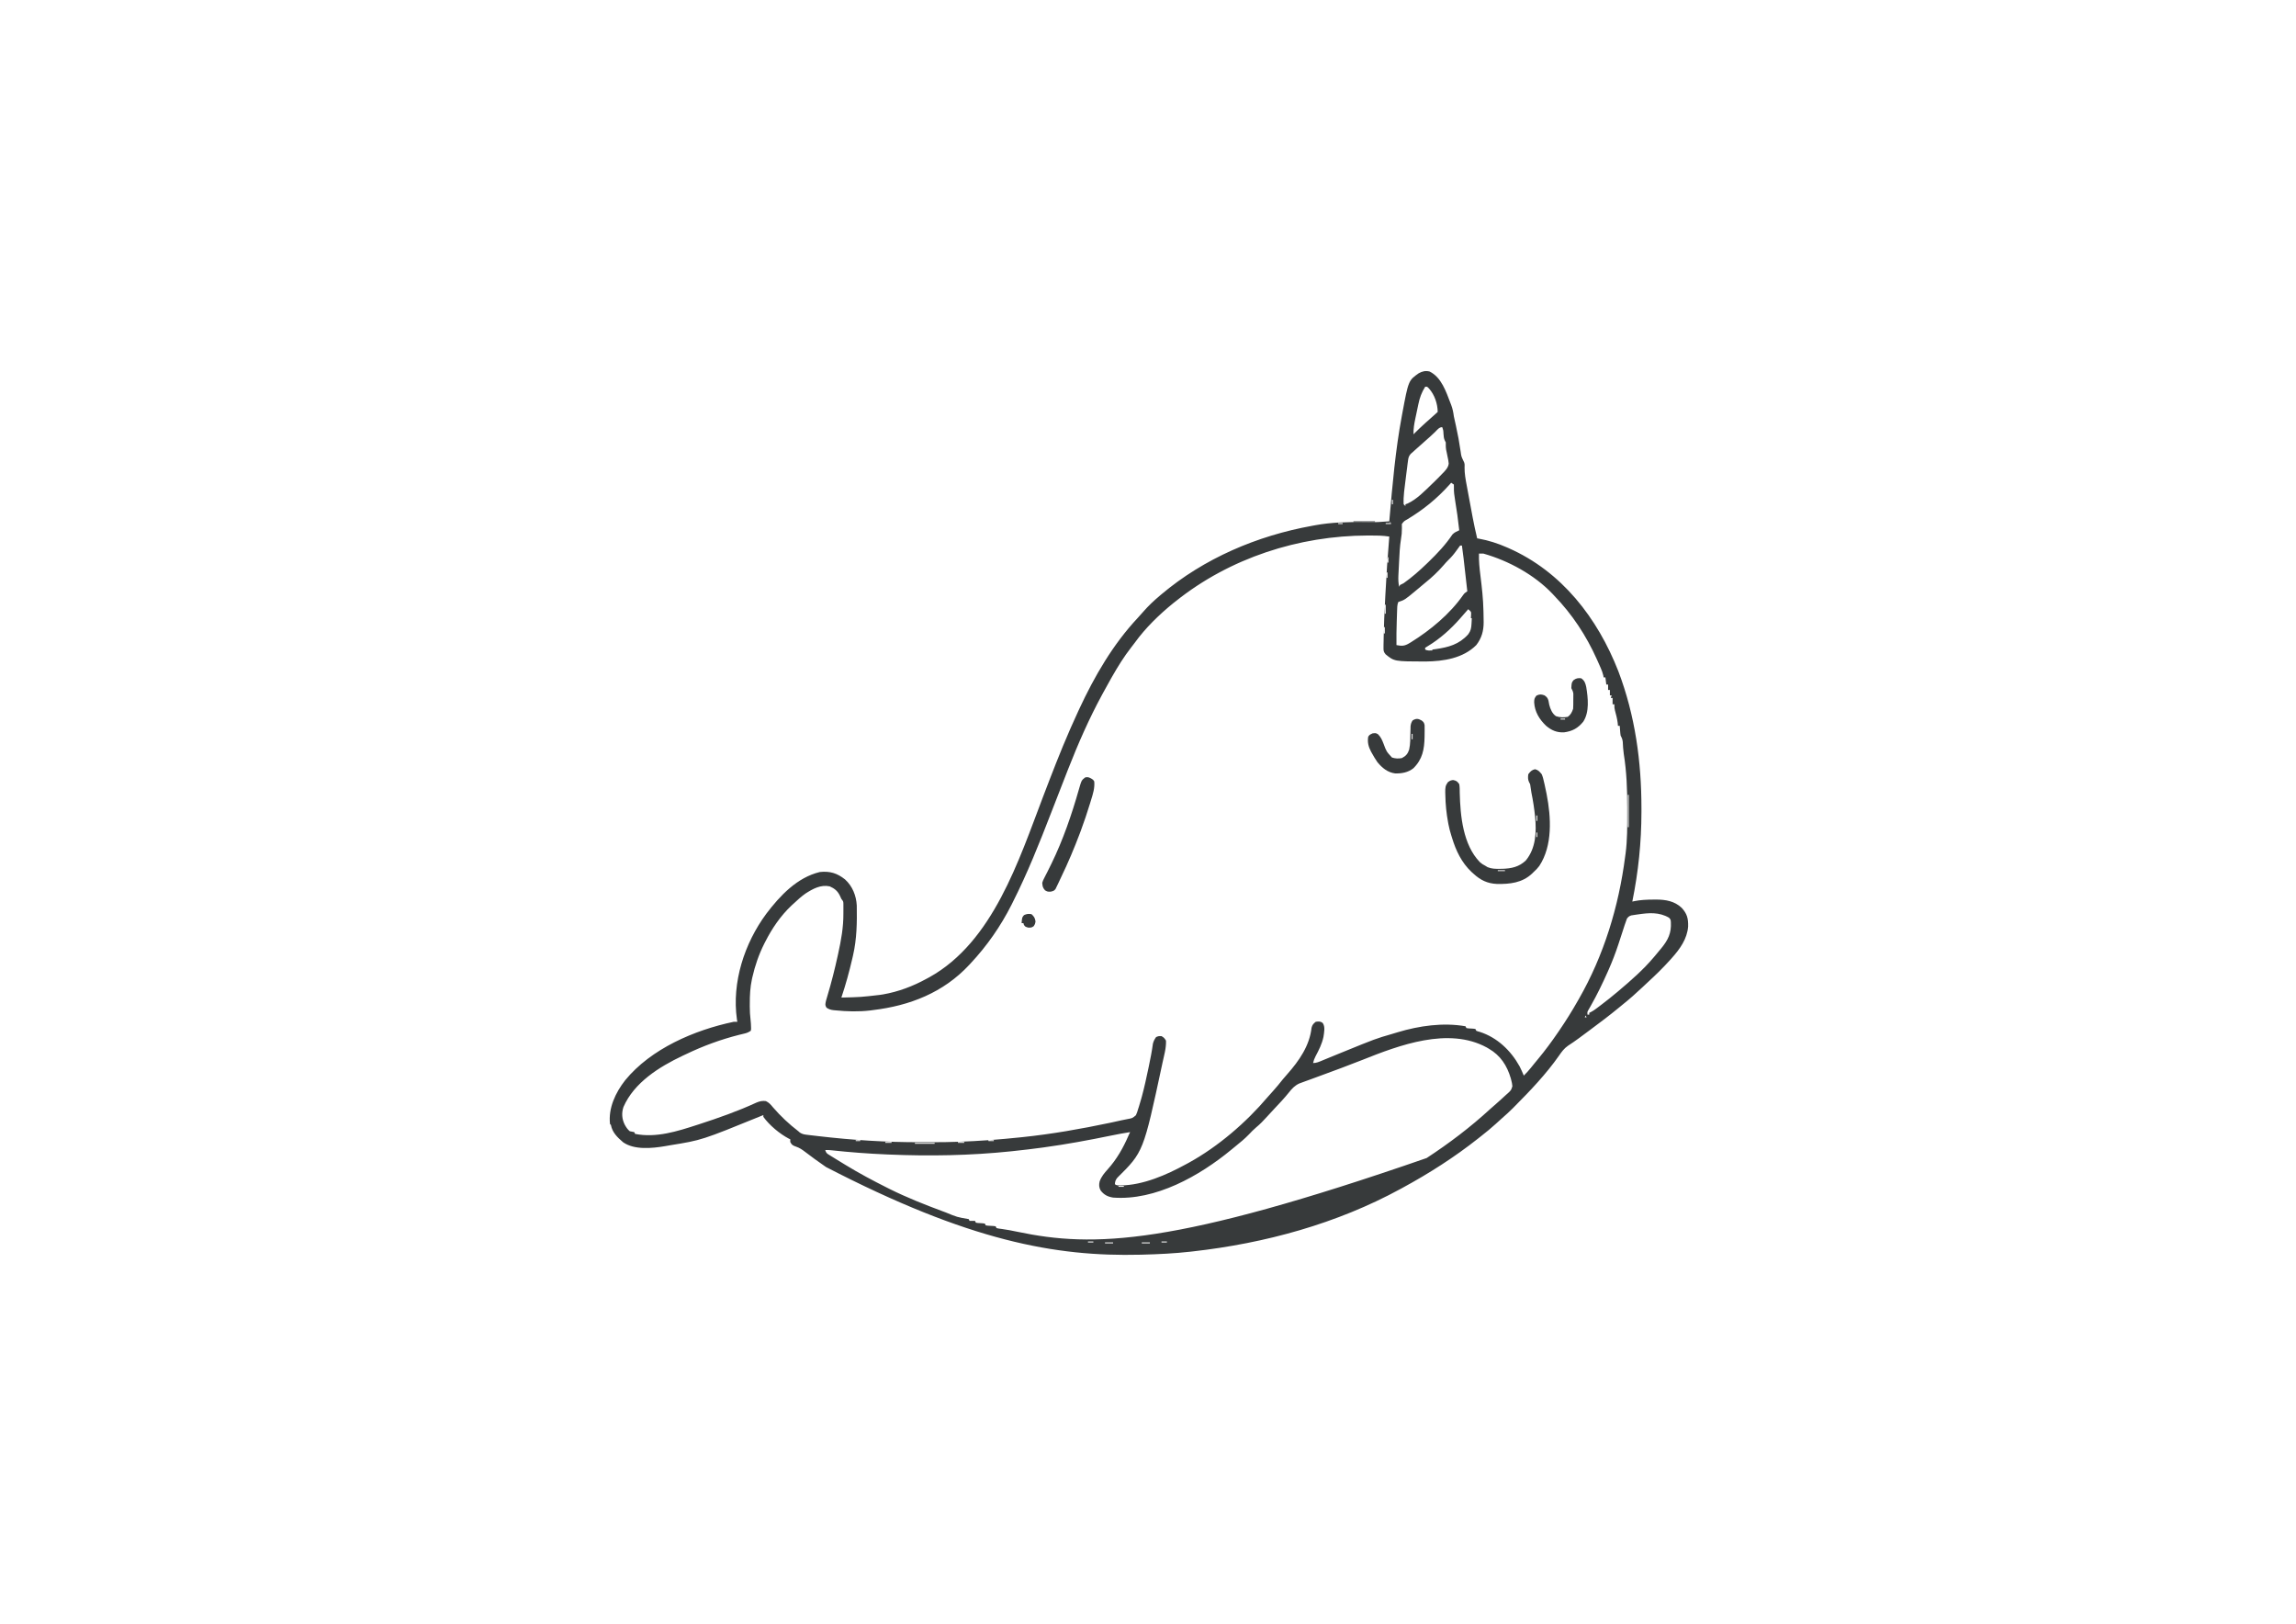 <?xml version='1.0' encoding='UTF-8'?>
<svg xmlns="http://www.w3.org/2000/svg" width="297" height="210" viewBox="0 0 297 210">
  <rect x="0" y="0" width="297" height="210" fill="white"/>
  <g transform="translate(74.5,31.0) scale(0.116)"><path d="M0 0 C13.19 6.51 18.32 22.46 23.25 35.25 C23.51 35.91 23.77 36.57 24.03 37.25 C25.64 41.52 26.42 45.5 27 50 C27.72 53.49 28.52 56.96 29.31 60.44 C31.45 69.97 33.17 79.52 34.57 89.19 C35.31 94.62 35.31 94.62 37.62 99.49 C39.21 102.38 39.08 103.56 38.94 106.8 C38.86 113.63 40.03 120.05 41.3 126.74 C41.54 128.03 41.77 129.31 42.02 130.64 C42.52 133.34 43.02 136.05 43.53 138.75 C44.18 142.18 44.82 145.6 45.45 149.03 C46.06 152.35 46.68 155.67 47.3 158.99 C47.53 160.2 47.75 161.41 47.98 162.66 C49.46 170.49 51.15 178.25 53 186 C53.95 186.17 53.95 186.17 54.92 186.34 C65.65 188.28 76.03 191.61 86 196 C86.65 196.28 87.3 196.57 87.98 196.86 C147.34 223.03 187.27 274.85 210.46 334.23 C229.16 383.43 236.24 435 236.19 487.38 C236.19 488.58 236.19 489.78 236.19 491.02 C236.14 524.96 232.77 557.72 226 591 C226.6 590.86 227.2 590.71 227.82 590.56 C235.13 589.06 242.24 588.78 249.69 588.75 C251.15 588.74 251.15 588.74 252.64 588.72 C263.27 588.77 273.05 590.4 281.05 597.93 C287.12 604.59 288.42 609.7 288.25 618.66 C287.22 632.6 279.03 643.87 270 654 C269.49 654.57 268.99 655.13 268.47 655.72 C260.38 664.72 251.83 673.09 242.91 681.24 C240.96 683.04 239.03 684.85 237.11 686.67 C229.96 693.43 222.69 699.87 215 706 C213.82 706.97 212.64 707.94 211.47 708.91 C200.9 717.62 190.01 725.85 179 734 C178.15 734.63 177.3 735.26 176.42 735.91 C173.91 737.78 171.39 739.64 168.88 741.5 C168.08 742.09 167.29 742.68 166.47 743.29 C162.49 746.22 158.47 749.01 154.31 751.69 C149.92 754.74 147.24 758.39 144.25 762.79 C129.93 783.26 112.2 801.84 94.62 819.5 C93.98 820.15 93.34 820.79 92.68 821.46 C88.86 825.26 84.93 828.87 80.85 832.4 C78.39 834.53 76.01 836.73 73.62 838.94 C68.58 843.53 63.38 847.81 58 852 C56.69 853.04 55.38 854.08 54.07 855.12 C27.7 875.97 -0.49 893.96 -30 910 C-30.79 910.43 -31.57 910.86 -32.38 911.3 C-103.5 950.12 -183.78 972.01 -264 981 C-264.99 981.11 -265.97 981.22 -266.99 981.34 C-284.62 983.31 -302.28 984.17 -320 984.62 C-320.86 984.65 -321.72 984.67 -322.61 984.69 C-417.53 987.02 -513.68 969.38 -673 887 C-673.68 886.52 -674.37 886.05 -675.08 885.56 C-682.36 880.5 -689.56 875.37 -696.56 869.94 C-699.83 867.45 -702.67 865.51 -706.56 864.19 C-710.1 862.96 -711.34 862.31 -713 859 C-713 858.01 -713 857.02 -713 856 C-713.54 855.75 -714.09 855.51 -714.65 855.25 C-725.04 849.71 -736.1 840.47 -743 831 C-743 830.34 -743 829.68 -743 829 C-743.76 829.31 -744.52 829.62 -745.31 829.94 C-811.72 856.98 -811.72 856.98 -846.79 862.64 C-848.78 862.96 -850.76 863.32 -852.74 863.68 C-867.05 866.09 -886.79 868.08 -899.31 859.38 C-905.73 853.88 -911.41 848.5 -913 840 C-913.33 839.67 -913.66 839.34 -914 839 C-916.04 821.24 -907.85 803.91 -897.1 790.2 C-868.21 754.91 -819.81 734.2 -776 725 C-774.68 725 -773.36 725 -772 725 C-772.24 723.64 -772.24 723.64 -772.48 722.26 C-778.31 681.04 -764.11 637.49 -739.7 604.52 C-724.49 584.46 -705.42 564.09 -680 558 C-668.69 556.82 -660.66 559.29 -651.85 566.32 C-643.62 573.81 -639.4 584.36 -638.82 595.4 C-638.53 614.33 -638.73 632.45 -643 651 C-643.26 652.13 -643.51 653.26 -643.78 654.42 C-647.19 669.16 -651.18 683.66 -656 698 C-634.42 697.48 -634.42 697.48 -613 695 C-611.83 694.82 -610.65 694.64 -609.44 694.45 C-592.32 691.45 -576.18 685.36 -561 677 C-559.95 676.44 -558.89 675.87 -557.8 675.29 C-486.91 635.86 -458.1 544.8 -430.92 473.62 C-421.35 448.58 -411.76 423.55 -401 399 C-400.43 397.69 -400.43 397.69 -399.84 396.36 C-397.29 390.54 -394.67 384.76 -392 379 C-391.58 378.09 -391.16 377.17 -390.72 376.23 C-373.75 339.72 -353.16 304.21 -325.5 274.68 C-323.36 272.39 -321.29 270.06 -319.25 267.69 C-313.65 261.25 -307.52 255.49 -301 250 C-300.47 249.55 -299.94 249.1 -299.39 248.63 C-251.51 208.22 -192.35 183.05 -131 172 C-129.86 171.79 -128.73 171.58 -127.56 171.36 C-109.29 168.04 -91.49 167.65 -72.99 167.92 C-72.17 167.93 -71.35 167.94 -70.51 167.96 C-69.31 167.97 -69.31 167.97 -68.09 167.99 C-60.36 168.07 -52.7 167.62 -45 167 C-44.95 166.4 -44.9 165.8 -44.84 165.18 C-41.5 126.39 -38.17 87.74 -31 49.44 C-30.84 48.56 -30.68 47.69 -30.51 46.79 C-23.64 9.99 -23.64 9.99 -12.12 1.88 C-8.06 -0.28 -4.51 -1.2 0 0 Z M-5 17 C-9 23.37 -11.14 29.28 -12.62 36.62 C-12.83 37.58 -13.03 38.54 -13.24 39.53 C-13.65 41.45 -14.05 43.38 -14.45 45.31 C-14.94 47.71 -15.46 50.12 -15.98 52.52 C-17.24 58.44 -18.15 63.91 -18 70 C-17.31 69.3 -16.61 68.59 -15.89 67.87 C-12.9 64.87 -9.8 61.99 -6.69 59.12 C-6.12 58.6 -5.55 58.08 -4.97 57.54 C-1.16 54.04 2.69 50.59 6.61 47.21 C7.43 46.5 8.23 45.77 9 45 C8.84 35.81 5.54 26.01 -0.58 19.08 C-2.72 16.78 -2.72 16.78 -5 17 Z M-28 39 C-27 41 -27 41 -27 41 Z M10 43 C11 45 11 45 11 45 Z M5.88 67.56 C4.69 68.68 3.5 69.79 2.32 70.9 C1.46 71.71 1.46 71.71 0.58 72.53 C-1.9 74.84 -4.46 77.06 -7.03 79.28 C-9.45 81.4 -11.85 83.54 -14.25 85.69 C-15.06 86.41 -15.87 87.14 -16.7 87.89 C-17.46 88.58 -18.22 89.28 -19 90 C-19.68 90.58 -20.37 91.16 -21.07 91.76 C-23.45 94.53 -23.73 96.29 -24.2 99.88 C-24.35 101.04 -24.51 102.2 -24.67 103.4 C-24.82 104.63 -24.97 105.86 -25.12 107.12 C-25.37 109.01 -25.37 109.01 -25.62 110.93 C-26.1 114.62 -26.55 118.31 -27 122 C-27.18 123.46 -27.18 123.46 -27.37 124.95 C-27.67 127.38 -27.97 129.81 -28.25 132.25 C-28.33 132.93 -28.41 133.61 -28.49 134.32 C-28.99 138.92 -29.22 143.38 -29 148 C-28.34 148.66 -27.68 149.32 -27 150 C-27 149.34 -27 148.68 -27 148 C-25.95 147.64 -25.95 147.64 -24.88 147.28 C-14.38 142.62 -5.23 132.9 3 125 C3.73 124.3 3.73 124.3 4.48 123.59 C7.73 120.47 10.89 117.27 14 114 C14.75 113.23 15.5 112.46 16.28 111.66 C18.86 108.74 20.83 106.52 21.27 102.57 C21.05 99.96 20.6 97.55 20 95 C19.64 93.25 19.29 91.5 18.94 89.75 C18.76 88.93 18.58 88.11 18.4 87.26 C17.91 84.49 18 81.81 18 79 C17.68 78.4 17.36 77.8 17.04 77.19 C15.77 74.52 15.62 72.31 15.44 69.38 C15.26 65.54 15.26 65.54 14 62 C10.5 62 8.3 65.25 5.88 67.56 Z M15 68 C16 70 16 70 16 70 Z M-34 72 C-33 75 -33 75 -33 75 Z M-36 87 C-35 89 -35 89 -35 89 Z M-37 94 C-36 97 -36 97 -36 97 Z M-38 104 C-37 106 -37 106 -37 106 Z M-39 112 C-38 115 -38 115 -38 115 Z M-40 122 C-39 125 -39 125 -39 125 Z M24 124 C23.35 124.74 22.69 125.48 22.02 126.24 C8.15 141.73 -7.16 154.14 -24.99 164.83 C-28.58 166.82 -28.58 166.82 -31 170 C-31.02 171.6 -30.99 173.21 -30.94 174.81 C-30.89 178.88 -31.2 182.61 -31.93 186.61 C-33.27 194.95 -33.67 203.31 -34.06 211.74 C-34.19 214.46 -34.33 217.17 -34.47 219.89 C-34.56 221.63 -34.65 223.38 -34.73 225.12 C-34.77 225.92 -34.82 226.73 -34.86 227.56 C-35.05 231.86 -34.9 235.75 -34 240 C-33.5 239.01 -33.5 239.01 -33 238 C-31.67 237.33 -30.33 236.66 -29 236 C-19.66 229.41 -11.21 221.93 -3 214 C-2.38 213.4 -1.76 212.8 -1.11 212.18 C8.67 202.69 17.82 193.04 25.42 181.66 C27.61 179.36 30.13 178.3 33 177 C31.8 165.63 30.19 154.37 28.32 143.09 C27.58 138.45 26.89 134.05 27.07 129.35 C27.05 128.24 27.02 127.14 27 126 C26.01 125.34 25.02 124.68 24 124 Z M27 132 C28 134 28 134 28 134 Z M28 138 C29 140 29 140 29 140 Z M-42 143 C-42 144.65 -42 146.3 -42 148 C-41.67 148 -41.34 148 -41 148 C-41 146.35 -41 144.7 -41 143 C-41.33 143 -41.66 143 -42 143 Z M30 151 C31 153 31 153 31 153 Z M-43 156 C-42 158 -42 158 -42 158 Z M31 157 C32 160 32 160 32 160 Z M-102 169 C-102 169.33 -102 169.66 -102 170 C-100.35 170 -98.7 170 -97 170 C-97 169.67 -97 169.34 -97 169 C-98.65 169 -100.3 169 -102 169 Z M-44 167 C-44 167.66 -44 168.32 -44 169 C-45.65 169 -47.3 169 -49 169 C-49 169.33 -49 169.66 -49 170 C-47.02 170 -45.04 170 -43 170 C-43.33 169.01 -43.66 168.02 -44 167 Z M33 171 C34 173 34 173 34 173 Z M-283 256 C-283.95 256.75 -284.91 257.49 -285.89 258.26 C-301.56 270.98 -316.97 285.93 -328.78 302.33 C-330.11 304.15 -331.49 305.92 -332.89 307.7 C-340.87 317.93 -347.56 328.75 -354 340 C-354.43 340.75 -354.86 341.5 -355.3 342.27 C-358.27 347.48 -361.15 352.73 -364 358 C-364.44 358.81 -364.88 359.62 -365.34 360.46 C-379.79 387.04 -391.96 414.85 -403 443 C-403.42 444.08 -403.42 444.08 -403.86 445.18 C-409.96 460.71 -416.01 476.26 -422.02 491.83 C-435.13 525.78 -448.59 559.49 -465 592 C-465.43 592.86 -465.87 593.73 -466.31 594.62 C-478.42 618.56 -493.65 640.41 -512 660 C-512.49 660.52 -512.97 661.05 -513.47 661.59 C-542.28 692.51 -579.73 707.06 -621 712 C-622 712.13 -623 712.27 -624.03 712.4 C-636.69 713.87 -649.9 713.55 -662.56 712.25 C-663.26 712.19 -663.95 712.13 -664.67 712.06 C-667.81 711.69 -669.89 711.07 -672.53 709.3 C-674.55 706.14 -673.78 704.6 -673 701 C-672.52 699.23 -672.01 697.48 -671.47 695.73 C-667.06 681.12 -663.38 666.47 -660.12 651.56 C-659.93 650.69 -659.74 649.81 -659.54 648.91 C-656.27 633.99 -653.65 619.72 -653.75 604.38 C-653.74 603.12 -653.73 601.87 -653.73 600.58 C-653.73 599.39 -653.73 598.19 -653.73 596.96 C-653.74 595.35 -653.74 595.35 -653.74 593.7 C-653.81 590.78 -653.81 590.78 -656 588 C-656.61 586.69 -657.22 585.38 -657.81 584.06 C-660.32 578.99 -663.86 576.25 -669 574 C-679.05 571.86 -687.79 576.72 -696 582 C-700.66 585.31 -704.85 589.09 -709 593 C-709.85 593.77 -710.7 594.54 -711.57 595.33 C-723.85 606.93 -733.4 620.99 -741 636 C-741.32 636.63 -741.64 637.26 -741.98 637.91 C-748 649.89 -752.28 662.25 -755.25 675.31 C-755.41 676.03 -755.58 676.75 -755.74 677.48 C-757.71 686.64 -758.16 695.72 -758.12 705.06 C-758.13 705.99 -758.13 706.92 -758.14 707.88 C-758.13 712.99 -757.86 717.96 -757.24 723.04 C-756.94 725.51 -756.8 727.95 -756.75 730.44 C-756.71 731.67 -756.71 731.67 -756.67 732.93 C-756.83 733.96 -756.83 733.96 -757 735 C-759.77 736.85 -761.27 737.45 -764.41 738.19 C-765.75 738.52 -765.75 738.52 -767.12 738.85 C-768.09 739.09 -769.06 739.32 -770.06 739.56 C-790.49 744.72 -810.02 751.89 -829 761 C-830.37 761.64 -831.75 762.28 -833.12 762.92 C-859.14 775.27 -887.15 792.74 -899 820 C-901.23 826.69 -900.78 833.18 -897.69 839.5 C-896.11 842.42 -894.56 844.85 -892 847 C-890.34 847.36 -888.67 847.69 -887 848 C-886.67 848.66 -886.34 849.32 -886 850 C-862.63 854.67 -838.99 847.13 -817 840 C-816.23 839.75 -815.47 839.5 -814.67 839.25 C-792.82 832.15 -771.37 824.62 -750.49 814.99 C-746.85 813.54 -744.01 812.85 -740.12 813.44 C-736.49 815.26 -734.85 817.23 -732.3 820.33 C-723.84 830.15 -714.3 839.13 -704 847 C-703.42 847.51 -702.84 848.02 -702.25 848.54 C-699.39 850.4 -697.15 850.66 -693.77 851.06 C-692.51 851.22 -691.25 851.37 -689.95 851.53 C-688.57 851.69 -687.19 851.85 -685.81 852 C-684.37 852.17 -682.93 852.34 -681.49 852.51 C-643.62 856.92 -605.74 859.37 -567.61 859.26 C-563.71 859.25 -559.82 859.26 -555.92 859.27 C-534.54 859.32 -513.32 858.54 -492 857 C-491.06 856.93 -490.12 856.87 -489.15 856.8 C-484.41 856.45 -479.67 856.06 -474.94 855.62 C-474.25 855.56 -473.57 855.5 -472.87 855.44 C-467.91 854.98 -462.95 854.5 -458 854 C-456.05 853.8 -456.05 853.8 -454.06 853.6 C-421.36 850.2 -388.9 844.47 -356.75 837.69 C-355.97 837.52 -355.19 837.36 -354.38 837.19 C-350.81 836.43 -347.25 835.66 -343.7 834.83 C-341.36 834.31 -339.02 833.83 -336.66 833.42 C-331.46 832.47 -331.46 832.47 -327.56 829.19 C-326.44 826.82 -325.7 824.52 -325 822 C-324.73 821.19 -324.46 820.37 -324.19 819.54 C-323.3 816.81 -322.52 814.07 -321.75 811.31 C-321.31 809.75 -321.31 809.75 -320.87 808.15 C-318.1 797.91 -315.86 787.57 -313.69 777.19 C-313.43 775.97 -313.43 775.97 -313.17 774.72 C-311.42 766.33 -309.72 757.98 -308.6 749.47 C-307.88 746.52 -306.77 744.46 -305 742 C-302.12 740.88 -302.12 740.88 -299 741 C-296.06 742.81 -296.06 742.81 -294 746 C-293.64 754.23 -296.23 762.88 -297.94 770.88 C-298.09 771.58 -298.24 772.29 -298.39 773.02 C-319.22 870.12 -319.22 870.12 -348.25 898.85 C-350.23 901.28 -350.75 902.9 -351 906 C-349.22 907.78 -346.86 907.34 -344.44 907.44 C-319.65 907.19 -293.46 895.73 -272 884 C-270.26 883.06 -270.26 883.06 -268.48 882.11 C-235.76 864.03 -204.75 837.39 -180.63 808.91 C-178.66 806.6 -176.61 804.37 -174.56 802.12 C-170.83 797.99 -167.33 793.72 -163.89 789.35 C-162.21 787.27 -160.48 785.29 -158.69 783.31 C-145.62 768.51 -133.82 751.66 -131.69 731.63 C-130.84 728.37 -129.62 727.07 -127 725 C-123.85 724.55 -121.96 724.3 -119.34 726.22 C-116.18 730.42 -117.71 736.91 -118.4 741.83 C-120.06 749.72 -123.52 756.47 -127.26 763.53 C-128.6 766.2 -129.38 768.16 -130 771 C-126.15 771 -123.2 769.6 -119.7 768.14 C-118.97 767.84 -118.24 767.54 -117.48 767.23 C-115.9 766.58 -114.31 765.93 -112.73 765.27 C-108.53 763.54 -104.32 761.83 -100.12 760.11 C-99.26 759.77 -98.41 759.42 -97.53 759.06 C-60.14 743.83 -60.14 743.83 -42.11 738.61 C-39.97 737.99 -37.83 737.33 -35.7 736.68 C-11.71 729.44 15.08 725.62 40 730 C40.33 730.66 40.66 731.32 41 732 C43.33 732.39 43.33 732.39 46 732.5 C48.75 732.66 48.75 732.66 51 733 C51.33 733.66 51.66 734.32 52 735 C53.75 735.7 53.75 735.7 55.88 736.25 C75.38 742.5 90.52 757.05 100.27 774.61 C102.01 778.03 103.53 781.46 105 785 C107.86 782.23 110.43 779.35 112.94 776.25 C113.72 775.28 114.51 774.31 115.32 773.3 C115.75 772.77 116.18 772.24 116.62 771.7 C118.09 769.9 119.57 768.11 121.05 766.32 C128.88 756.87 136.09 747.13 143 737 C143.5 736.26 144.01 735.53 144.53 734.77 C151.82 724.11 158.63 713.24 165 702 C165.46 701.2 165.92 700.4 166.39 699.58 C194.3 650.85 210.84 596.57 218 541 C218.27 539.07 218.27 539.07 218.54 537.11 C220.44 522.32 220.39 507.47 220.38 492.59 C220.37 490.42 220.38 488.24 220.38 486.07 C220.38 465.9 219.68 446.14 216.45 426.2 C215.82 421.73 215.56 417.26 215.34 412.75 C215 410.01 214.31 408.39 213 406 C212.59 403.2 212.59 403.2 212.38 400.25 C212.26 398.77 212.26 398.77 212.15 397.27 C212.1 396.52 212.05 395.77 212 395 C211.34 395 210.68 395 210 395 C209.9 393.93 209.79 392.86 209.69 391.75 C209.11 386.96 207.88 382.39 206.62 377.73 C206 375 206 375 206 371 C205.34 371 204.68 371 204 371 C204 368.69 204 366.38 204 364 C203.34 364 202.68 364 202 364 C202.33 363.01 202.66 362.02 203 361 C202.34 361 201.68 361 201 361 C201 359.02 201 357.04 201 355 C200.34 355 199.68 355 199 355 C199 353.02 199 351.04 199 349 C198.34 349 197.68 349 197 349 C196.67 346.36 196.34 343.72 196 341 C195.34 341 194.68 341 194 341 C193.88 340.29 193.76 339.57 193.64 338.84 C192.97 335.88 191.99 333.35 190.78 330.57 C190.33 329.54 189.87 328.5 189.41 327.43 C188.92 326.34 188.44 325.25 187.94 324.12 C187.44 323 186.94 321.87 186.42 320.71 C174.65 294.46 159.02 270.71 139 250 C138.33 249.28 137.65 248.55 136.96 247.8 C116.78 226.6 88.02 210.94 60 203 C58.33 202.96 56.67 202.95 55 203 C54.74 211.32 55.63 219.39 56.65 227.63 C58.27 240.73 59.74 253.78 60 267 C60.02 267.81 60.04 268.63 60.06 269.47 C60.12 272.02 60.16 274.57 60.19 277.12 C60.21 278.26 60.21 278.26 60.23 279.42 C60.24 289.15 58.03 297.25 52 305 C37.28 319.75 15.49 323.08 -4.56 323.31 C-39.39 323.22 -39.39 323.22 -49.1 315.28 C-51.45 312.46 -51.48 311.16 -51.44 307.53 C-51.43 306.43 -51.42 305.34 -51.42 304.21 C-51.39 303.02 -51.36 301.83 -51.33 300.61 C-51.32 299.37 -51.3 298.12 -51.28 296.84 C-51.06 282.97 -50.41 269.11 -49.69 255.25 C-49.59 253.26 -49.49 251.27 -49.39 249.27 C-48.28 227.49 -46.83 205.74 -45 184 C-52.31 182.84 -59.49 182.8 -66.88 182.81 C-67.94 182.81 -67.94 182.81 -69.03 182.82 C-145.96 183.03 -222.73 207.86 -283 256 Z M34 194 C32.71 195.64 31.49 197.34 30.31 199.06 C27.37 203.22 24.39 206.83 20.71 210.33 C18.9 212.1 17.27 213.95 15.62 215.88 C9.28 223.19 2.44 229.64 -5.12 235.68 C-8.11 238.09 -11.02 240.57 -13.94 243.06 C-27.71 254.57 -27.71 254.57 -35 257 C-36.3 260.26 -36.2 263.74 -36.32 267.21 C-36.36 268.43 -36.4 269.65 -36.44 270.91 C-36.48 272.19 -36.52 273.48 -36.56 274.81 C-36.6 276.12 -36.65 277.42 -36.69 278.77 C-36.96 287.52 -37.14 296.25 -37 305 C-30.9 306.19 -27.98 306.14 -22.5 302.81 C-21.91 302.45 -21.32 302.1 -20.71 301.73 C0.92 288.28 22.66 270.27 37.27 249.29 C39 247 39 247 42 245 C41.31 238.86 40.61 232.72 39.92 226.59 C39.68 224.5 39.45 222.41 39.21 220.33 C38.87 217.32 38.53 214.31 38.19 211.31 C38.09 210.38 37.98 209.46 37.88 208.5 C37.32 203.65 36.72 198.83 36 194 C35.34 194 34.68 194 34 194 Z M-46 195 C-45 197 -45 197 -45 197 Z M-47 207 C-47 208.98 -47 210.96 -47 213 C-46.67 213 -46.34 213 -46 213 C-46 211.02 -46 209.04 -46 207 C-46.33 207 -46.66 207 -47 207 Z M38 208 C39 210 39 210 39 210 Z M39 216 C40 219 40 219 40 219 Z M-48 224 C-48 225.98 -48 227.96 -48 230 C-47.67 230 -47.34 230 -47 230 C-47 228.02 -47 226.04 -47 224 C-47.33 224 -47.66 224 -48 224 Z M41 232 C42 235 42 235 42 235 Z M42 240 C43 243 43 243 43 243 Z M-49 245 C-48 247 -48 247 -48 247 Z M-50 260 C-50 263.3 -50 266.6 -50 270 C-49.67 270 -49.34 270 -49 270 C-49 266.7 -49 263.4 -49 260 C-49.33 260 -49.66 260 -50 260 Z M43 265 C42.6 265.46 42.2 265.92 41.79 266.4 C39.86 268.6 37.93 270.8 36 273 C35.3 273.81 34.6 274.61 33.88 275.44 C23.64 287.08 11.47 298.04 -1.88 306.06 C-2.91 306.7 -3.94 307.34 -5 308 C-5 308.66 -5 309.32 -5 310 C-2.29 311.35 0.01 311.07 3 311 C3 310.67 3 310.34 3 310 C4.16 309.84 5.32 309.68 6.52 309.52 C21.07 307.4 32.76 304.34 43 293 C45.9 289.07 46.44 286.03 46.69 281.19 C46.75 280.03 46.82 278.86 46.89 277.67 C46.92 276.79 46.96 275.91 47 275 C46.67 275 46.34 275 46 275 C46.06 273.91 46.12 272.81 46.19 271.69 C46.39 268.08 46.39 268.08 44.49 266.27 C43.75 265.64 43.75 265.64 43 265 Z M-51 285 C-51 287.31 -51 289.62 -51 292 C-50.67 292 -50.34 292 -50 292 C-50 289.69 -50 287.38 -50 285 C-50.33 285 -50.66 285 -51 285 Z M213 404 C214 406 214 406 214 406 Z M216 421 C217 423 217 423 217 423 Z M218 436 C219 438 219 438 219 438 Z M219 444 C220 448 220 448 220 448 Z M221 472 C221 483.88 221 495.76 221 508 C221.33 508 221.66 508 222 508 C222 496.12 222 484.24 222 472 C221.67 472 221.34 472 221 472 Z M219 531 C220 535 220 535 220 535 Z M218 541 C219 543 219 543 219 543 Z M216 555 C217 557 217 557 217 557 Z M214 567 C215 569 215 569 215 569 Z M213 572 C214 574 214 574 214 574 Z M232 605.31 C231.16 605.43 230.33 605.55 229.46 605.67 C228.67 605.79 227.88 605.92 227.06 606.05 C226 606.22 226 606.22 224.91 606.38 C222.42 607.19 221.57 607.88 220 610 C219.02 612.49 218.16 614.92 217.36 617.46 C217.12 618.21 216.88 618.95 216.64 619.71 C216.12 621.29 215.61 622.88 215.1 624.47 C213.78 628.61 212.41 632.74 211.05 636.86 C210.78 637.67 210.52 638.48 210.24 639.31 C207.23 648.39 203.85 657.25 200 666 C199.35 667.48 199.35 667.48 198.69 668.99 C192.9 682.06 186.73 694.81 179.66 707.24 C179.18 708.08 178.7 708.93 178.2 709.81 C177.78 710.55 177.35 711.29 176.91 712.05 C175.79 714.09 175.79 714.09 176 717 C176.66 717 177.32 717 178 717 C178 716.34 178 715.68 178 715 C178.59 714.72 179.18 714.44 179.78 714.16 C181.86 713.07 183.63 711.9 185.5 710.5 C186.48 709.76 186.48 709.76 187.48 709.02 C188.51 708.23 188.51 708.23 189.56 707.44 C190.28 706.9 190.99 706.36 191.73 705.8 C197.61 701.34 203.36 696.76 209 692 C209.53 691.55 210.07 691.1 210.62 690.64 C224.51 678.94 238.28 666.93 250 653 C250.49 652.41 250.99 651.83 251.5 651.23 C253.22 649.18 254.92 647.12 256.62 645.06 C257.18 644.41 257.73 643.75 258.29 643.07 C265.9 633.8 269.67 626.06 269 614 C268.78 611.08 268.78 611.08 267 609 C255.85 602.47 244.32 603.49 232 605.31 Z M-655 625 C-654 627 -654 627 -654 627 Z M-771 682 C-770 684 -770 684 -770 684 Z M-772 692 C-771 694 -771 694 -771 694 Z M-629 698 C-625 699 -625 699 -625 699 Z M-772 716 C-771 718 -771 718 -771 718 Z M174 718 C173.67 718.66 173.34 719.32 173 720 C173.66 720 174.32 720 175 720 C174.67 719.34 174.34 718.68 174 718 Z M-75.06 767.52 C-90.61 773.71 -106.32 779.46 -122.04 785.23 C-125.58 786.53 -129.12 787.83 -132.66 789.14 C-134.79 789.92 -136.93 790.7 -139.07 791.47 C-140.22 791.89 -141.36 792.31 -142.55 792.75 C-143.98 793.27 -143.98 793.27 -145.43 793.8 C-150.35 796.1 -153.59 799.51 -156.88 803.75 C-162.02 810.17 -167.62 816.09 -173.27 822.05 C-176.1 825.03 -178.87 828.04 -181.62 831.09 C-185.39 835.27 -189.16 839.22 -193.52 842.78 C-196.39 845.15 -198.92 847.86 -201.48 850.55 C-206.13 855.35 -211.18 859.54 -216.4 863.71 C-218.08 865.07 -219.75 866.44 -221.41 867.82 C-256.64 896.83 -305.69 924.58 -353 921 C-359.04 920.03 -363.25 917.89 -366.96 912.95 C-368.77 909.56 -368.87 906.63 -368 903 C-366.1 897.64 -362.74 893.62 -358.96 889.44 C-348.98 878.37 -341.66 865.48 -335.78 851.81 C-335.22 850.52 -334.63 849.25 -334 848 C-341.26 849.11 -348.45 850.47 -355.64 851.95 C-380.34 857.04 -405.02 861.58 -430 865 C-430.72 865.1 -431.43 865.2 -432.17 865.3 C-442.43 866.7 -452.7 867.91 -463 869 C-464.97 869.21 -464.97 869.21 -466.97 869.43 C-512.06 874.15 -557.73 874.92 -603 873 C-603.81 872.97 -604.63 872.93 -605.47 872.9 C-626.14 872.03 -646.7 870.46 -667.27 868.24 C-670.21 867.94 -670.21 867.94 -674 868 C-672.87 871.38 -672.41 871.66 -669.52 873.46 C-668.41 874.16 -668.41 874.16 -667.28 874.87 C-666.46 875.37 -665.65 875.86 -664.81 876.38 C-663.96 876.9 -663.11 877.43 -662.23 877.97 C-659.5 879.66 -656.75 881.33 -654 883 C-653.14 883.53 -652.27 884.06 -651.38 884.61 C-636.31 893.82 -620.79 902.08 -605 910 C-604.07 910.47 -603.15 910.93 -602.19 911.41 C-582.88 921.03 -562.83 928.91 -542.62 936.44 C-541.55 936.84 -540.48 937.24 -539.37 937.65 C-526.98 942.78 -526.98 942.78 -514 945 C-513.67 945.66 -513.34 946.32 -513 947 C-511.02 947 -509.04 947 -507 947 C-506.67 947.66 -506.34 948.32 -506 949 C-503.67 949.39 -503.67 949.39 -501 949.5 C-498.25 949.66 -498.25 949.66 -496 950 C-495.67 950.66 -495.34 951.32 -495 952 C-492.45 952.39 -492.45 952.39 -489.5 952.5 C-486.47 952.66 -486.47 952.66 -484 953 C-483.67 953.66 -483.34 954.32 -483 955 C-480.43 955.59 -480.43 955.59 -477.31 955.95 C-471.38 956.77 -465.57 957.87 -459.72 959.11 C-374.69 976.99 -284.97 974.59 -3.33 876.91 C21.69 860.52 45.51 842.5 67.53 822.25 C69.59 820.37 71.69 818.55 73.81 816.75 C75.21 815.51 76.61 814.26 78 813 C78.57 812.5 79.14 812 79.72 811.48 C81.7 809.72 83.63 807.93 85.56 806.12 C86.53 805.28 86.53 805.28 87.52 804.41 C90.92 801.18 90.92 801.18 92.26 796.82 C92.05 794.45 91.62 792.3 91 790 C90.83 789.33 90.65 788.67 90.47 787.98 C86.32 773.85 78.99 762.49 66 755 C64.83 754.31 64.83 754.31 63.64 753.61 C20.98 730.43 -33.78 751.03 -75.06 767.52 Z M-308 747 C-307 749 -307 749 -307 749 Z M-311 763 C-310 765 -310 765 -310 765 Z M-313 773 C-312 775 -312 775 -312 775 Z M-316 787 C-315 789 -315 789 -315 789 Z M-913 826 C-912 828 -912 828 -912 828 Z M-640 857 C-640 857.33 -640 857.66 -640 858 C-638.35 858 -636.7 858 -635 858 C-635 857.67 -635 857.34 -635 857 C-636.65 857 -638.3 857 -640 857 Z M-492 857 C-492 857.33 -492 857.66 -492 858 C-490.02 858 -488.04 858 -486 858 C-486 857.67 -486 857.34 -486 857 C-487.98 857 -489.96 857 -492 857 Z M-626 858 C-622 859 -622 859 -622 859 Z M-504 858 C-500 859 -500 859 -500 859 Z M-607 859 C-607 859.33 -607 859.66 -607 860 C-604.69 860 -602.38 860 -600 860 C-600 859.67 -600 859.34 -600 859 C-602.31 859 -604.62 859 -607 859 Z M-526 859 C-526 859.33 -526 859.66 -526 860 C-523.69 860 -521.38 860 -519 860 C-519 859.67 -519 859.34 -519 859 C-521.31 859 -523.62 859 -526 859 Z M-574 860 C-574 860.33 -574 860.66 -574 861 C-566.74 861 -559.48 861 -552 861 C-552 860.67 -552 860.34 -552 860 C-559.26 860 -566.52 860 -574 860 Z M-347 908 C-347 908.33 -347 908.66 -347 909 C-345.02 909 -343.04 909 -341 909 C-341 908.67 -341 908.34 -341 908 C-342.98 908 -344.96 908 -347 908 Z M-404 968 C-400 969 -400 969 -400 969 Z M-381 970 C-381 970.33 -381 970.66 -381 971 C-379.02 971 -377.04 971 -375 971 C-375 970.67 -375 970.34 -375 970 C-376.98 970 -378.96 970 -381 970 Z M-299 970 C-299 970.33 -299 970.66 -299 971 C-297.02 971 -295.04 971 -293 971 C-293 970.67 -293 970.34 -293 970 C-294.98 970 -296.96 970 -299 970 Z M-362 971 C-362 971.33 -362 971.66 -362 972 C-359.03 972 -356.06 972 -353 972 C-353 971.67 -353 971.34 -353 971 C-355.97 971 -358.94 971 -362 971 Z M-321 971 C-321 971.33 -321 971.66 -321 972 C-318.03 972 -315.06 972 -312 972 C-312 971.67 -312 971.34 -312 971 C-314.97 971 -317.94 971 -321 971 Z " fill="#373A3B" transform="translate(952,147)"/>
<path d="M0 0 C3.71 0.93 5.07 2.69 7.5 5.62 C8.74 8.55 9.44 11.53 10.12 14.62 C10.43 15.95 10.43 15.95 10.74 17.31 C11.36 20.07 11.94 22.85 12.5 25.62 C12.67 26.45 12.84 27.28 13.01 28.13 C17.98 53.75 19.74 85.22 4.77 107.89 C2.91 110.43 0.84 112.51 -1.5 114.62 C-2.07 115.19 -2.65 115.76 -3.24 116.34 C-14.19 126.72 -28.11 128.23 -42.57 127.93 C-53.12 127.45 -60.79 123.69 -68.5 116.62 C-69.64 115.6 -69.64 115.6 -70.81 114.56 C-81.81 104.19 -88.15 90.93 -92.5 76.62 C-92.77 75.77 -93.04 74.91 -93.31 74.02 C-94.58 69.9 -95.71 65.86 -96.5 61.62 C-96.62 61 -96.74 60.38 -96.86 59.74 C-98.77 49.41 -99.85 39.2 -100 28.69 C-100.03 27.66 -100.06 26.64 -100.09 25.58 C-100.09 20.79 -100.08 18.41 -97.16 14.47 C-94.5 12.62 -94.5 12.62 -91.44 12.06 C-87.67 12.78 -86.74 13.5 -84.5 16.62 C-83.91 19.89 -83.95 23.13 -83.94 26.44 C-83.28 51.96 -80.39 84.16 -61.5 103.62 C-58.6 105.98 -58.6 105.98 -55.5 107.62 C-54.66 108.15 -53.81 108.67 -52.95 109.2 C-48.34 111.11 -44.31 111.12 -39.38 111.06 C-38.44 111.05 -37.51 111.05 -36.54 111.04 C-26.45 110.79 -17.7 108.97 -10.25 101.74 C1.06 88.06 1.68 70.13 0.12 53.18 C-0.81 44.04 -2.17 35.05 -4.03 26.05 C-4.41 24.07 -4.69 22.07 -4.94 20.06 C-5.29 16.77 -5.29 16.77 -6.56 14.62 C-8.05 11.46 -7.92 9.07 -7.5 5.62 C-5.21 2.56 -3.74 0.94 0 0 Z M-0.5 37.62 C0.5 39.62 0.5 39.62 0.5 39.62 Z M-98.5 38.62 C-97.5 41.62 -97.5 41.62 -97.5 41.62 Z M-97.5 47.62 C-96.5 50.62 -96.5 50.62 -96.5 50.62 Z M1.5 51.62 C1.5 53.61 1.5 55.59 1.5 57.62 C1.83 57.62 2.16 57.62 2.5 57.62 C2.5 55.64 2.5 53.66 2.5 51.62 C2.17 51.62 1.84 51.62 1.5 51.62 Z M1.5 70.62 C1.5 72.27 1.5 73.92 1.5 75.62 C1.83 75.62 2.16 75.62 2.5 75.62 C2.5 73.98 2.5 72.33 2.5 70.62 C2.17 70.62 1.84 70.62 1.5 70.62 Z M-41.5 112.62 C-41.5 112.96 -41.5 113.28 -41.5 113.62 C-38.86 113.62 -36.22 113.62 -33.5 113.62 C-33.5 113.29 -33.5 112.97 -33.5 112.62 C-36.14 112.62 -38.78 112.62 -41.5 112.62 Z " fill="#373A3B" transform="translate(1069.5,590.375)"/>
<path d="M0 0 C1.81 1.12 1.81 1.12 3 3 C3.66 10.4 1.62 16.72 -0.56 23.75 C-1.11 25.55 -1.11 25.55 -1.67 27.39 C-4.84 37.7 -8.22 47.9 -12 58 C-12.39 59.04 -12.78 60.08 -13.18 61.16 C-19.36 77.52 -26.11 93.53 -33.7 109.29 C-34.84 111.67 -35.96 114.07 -37.07 116.48 C-37.64 117.66 -38.22 118.84 -38.81 120.06 C-39.27 121.02 -39.73 121.98 -40.21 122.97 C-42 125 -42 125 -45.52 125.91 C-49 126 -49 126 -51.88 124.44 C-54.46 121.47 -54.73 119.89 -55 116 C-54.09 113.27 -54.09 113.27 -52.64 110.46 C-52.11 109.4 -51.57 108.34 -51.03 107.25 C-50.15 105.55 -50.15 105.55 -49.25 103.81 C-48.03 101.37 -46.82 98.92 -45.61 96.46 C-45.31 95.84 -45 95.21 -44.68 94.57 C-31.89 68.4 -22.1 39.9 -14.14 11.89 C-11.2 1.69 -11.2 1.69 -7.12 -1.44 C-4.12 -2.23 -2.7 -1.45 0 0 Z " fill="#373A3B" transform="translate(575,601)"/>
<path d="M0 0 C2.26 1.74 2.93 2.57 3.39 5.43 C3.39 6.38 3.39 7.33 3.4 8.3 C3.4 9.36 3.41 10.41 3.42 11.49 C3.4 12.61 3.39 13.73 3.38 14.88 C3.36 16.01 3.35 17.14 3.34 18.31 C3.09 32.21 1.09 43.29 -9.19 53.38 C-15.06 58.01 -22.27 59.33 -29.62 59.06 C-37.92 57.95 -44.03 52.86 -49.23 46.54 C-51.49 43.3 -53.47 39.96 -55.38 36.5 C-55.89 35.57 -55.89 35.57 -56.42 34.63 C-59.23 29.31 -60.55 24.18 -59.5 18.12 C-58 16 -58 16 -54.69 14.44 C-51 14 -51 14 -48.49 15.48 C-45.35 18.65 -44.04 21.76 -42.44 25.88 C-39.2 34.65 -39.2 34.65 -33.02 41.34 C-29.27 42.56 -25.88 42.73 -22 42 C-17.53 39.71 -15.44 37.32 -13.84 32.55 C-12.38 25.97 -12.57 19.19 -12.43 12.49 C-12.39 10.94 -12.39 10.94 -12.34 9.36 C-12.33 8.43 -12.31 7.49 -12.29 6.53 C-11.99 3.87 -11.44 2.24 -10 0 C-6.06 -2.34 -3.97 -2.19 0 0 Z M-11 15 C-11 16.98 -11 18.96 -11 21 C-10.67 21 -10.34 21 -10 21 C-10 19.02 -10 17.04 -10 15 C-10.33 15 -10.66 15 -11 15 Z M-12 28 C-11 30 -11 30 -11 30 Z " fill="#373A3B" transform="translate(943,536)"/>
<path d="M0 0 C3.7 2.54 4.72 5.41 5.63 9.73 C7.61 21.86 9.39 37.55 2.31 48.38 C-3.56 55.64 -9.87 59.06 -19.1 60.28 C-27.14 60.68 -33.16 58.05 -39.19 52.94 C-46.67 45.79 -51.84 37.34 -52.44 26.88 C-52.35 23.2 -52.24 22.3 -49.88 19.31 C-46.29 17.68 -44.72 17.74 -41 19 C-38.48 20.68 -37.26 22 -36.49 24.95 C-36.2 26.48 -35.91 28.01 -35.62 29.55 C-34.44 34.21 -32.27 39.48 -28.18 42.22 C-23.87 43.76 -19.48 43.78 -15 43 C-11.7 40.72 -10.26 37.78 -9 34 C-8.77 30.86 -8.81 27.71 -8.81 24.56 C-8.79 23.27 -8.79 23.27 -8.78 21.96 C-8.77 21.13 -8.77 20.3 -8.77 19.44 C-8.77 18.69 -8.76 17.93 -8.76 17.15 C-9.03 14.72 -9.91 13.17 -11 11 C-10.68 4.88 -10.68 4.88 -8.56 2.12 C-5.61 0 -3.62 -0.43 0 0 Z M-23 45 C-23 45.33 -23 45.66 -23 46 C-21.35 46 -19.7 46 -18 46 C-18 45.67 -18 45.34 -18 45 C-19.65 45 -21.3 45 -23 45 Z " fill="#373A3B" transform="translate(1121,489)"/>
<path d="M0 0 C2.9 2.59 3.87 4.22 4.5 8.06 C4 11 4 11 2.44 13.44 C0 15 0 15 -3.62 15 C-7 14 -7 14 -8.44 11.94 C-8.62 11.3 -8.81 10.66 -9 10 C-9.66 10 -10.32 10 -11 10 C-10.52 3.59 -10.52 3.59 -8.31 1.06 C-5.23 -0.35 -3.35 -0.56 0 0 Z " fill="#373A3B" transform="translate(508,752)"/>
<path d="M0 0 C7.92 0 15.84 0 24 0 C24 0.33 24 0.66 24 1 C16.08 1 8.16 1 0 1 C0 0.67 0 0.34 0 0 Z " fill="#373A3B" transform="translate(867,314)"/>
<path d="M0 0 C1 4 1 4 1 4 Z " fill="#373A3B" transform="translate(1068,513)"/>
<path d="M0 0 C3 1 3 1 3 1 Z " fill="#373A3B" transform="translate(947,146)"/>
<path d="M0 0 C2 1 2 1 2 1 Z " fill="#373A3B" transform="translate(504,751)"/>
<path d="" fill="#373A3B" transform="translate(0,0)"/>
<path d="" fill="#373A3B" transform="translate(0,0)"/>
<path d="" fill="#373A3B" transform="translate(0,0)"/>
<path d="" fill="#373A3B" transform="translate(0,0)"/>
<path d="" fill="#373A3B" transform="translate(0,0)"/>
<path d="" fill="#373A3B" transform="translate(0,0)"/>
</g>
</svg>
